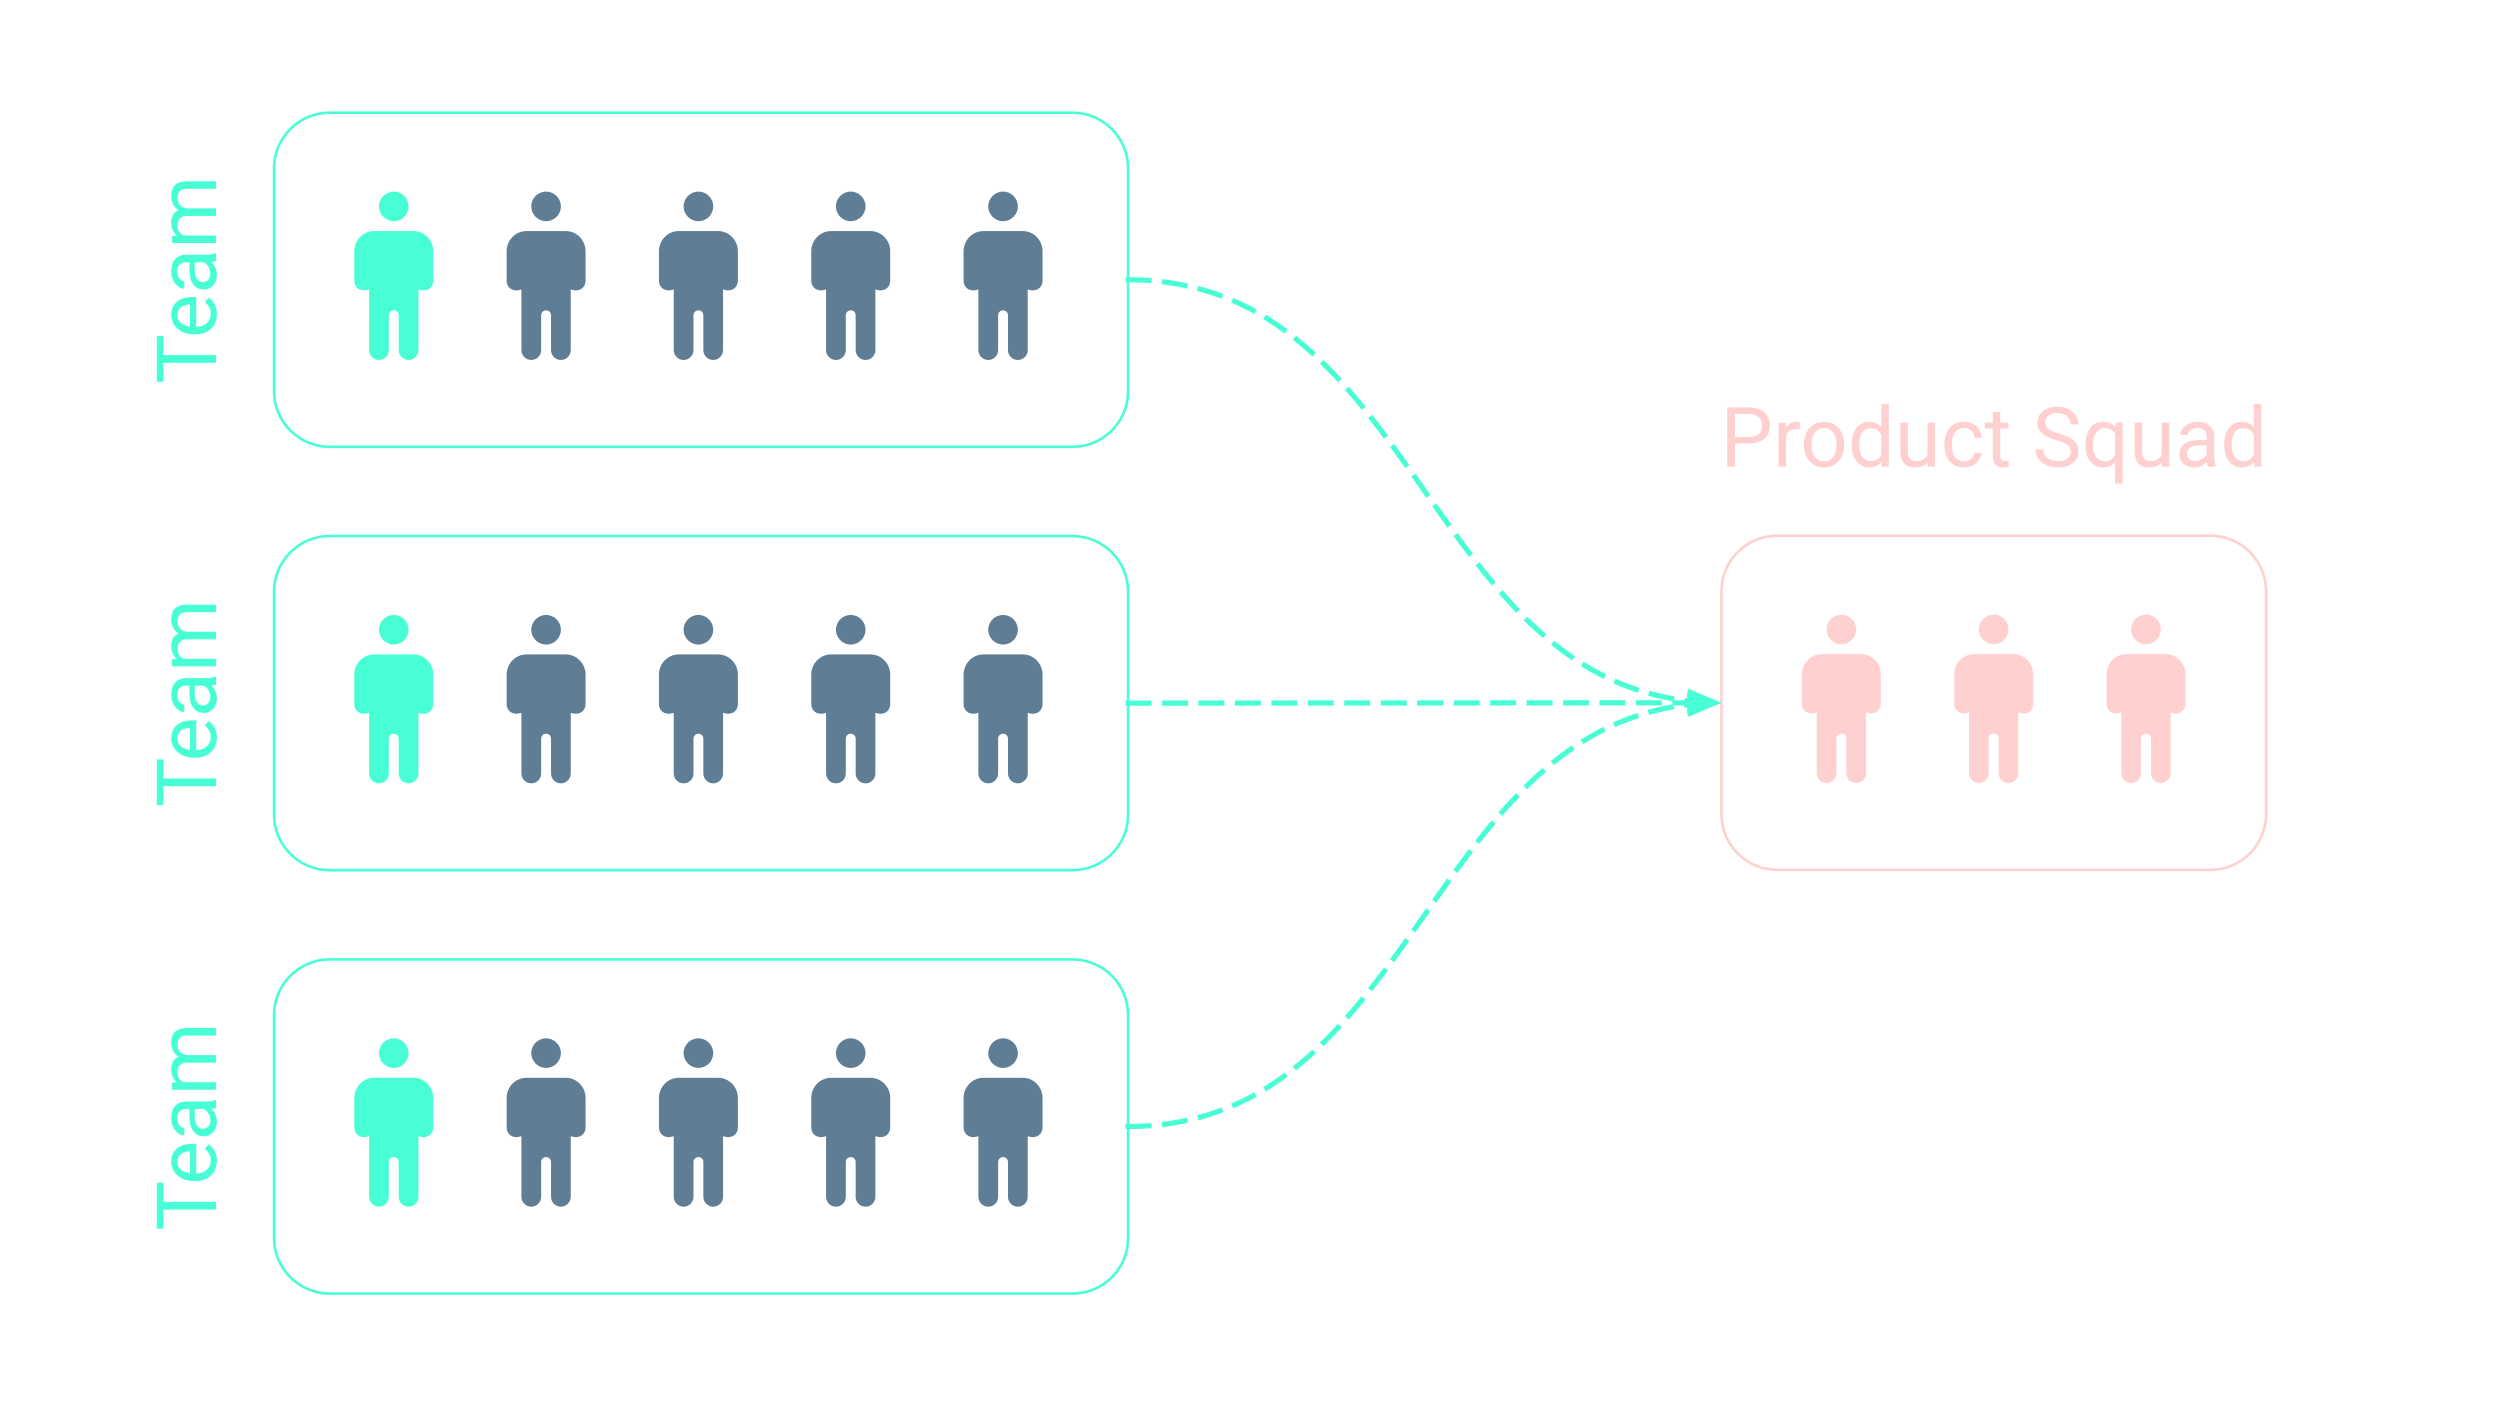 <?xml version="1.0" encoding="utf-8"?>
<svg version="1.1" viewBox="0.0 0.0 960.0 540.0" fill="none" stroke="none" stroke-linecap="square" stroke-miterlimit="10" xmlns="http://www.w3.org/2000/svg">
  <clipPath id="g6b4b12fa62_0_0.0">
    <path d="m0 0l960.0 0l0 540.0l-960.0 0l0 -540.0z" clip-rule="nonzero"/>
  </clipPath>
  <g clip-path="url(#g6b4b12fa62_0_0.0)">
    <path fill="#000000" fill-opacity="0.0" d="m105.222 64.658l0 0c0 -11.811 9.575 -21.386 21.386 -21.386l285.196 0c5.672 0 11.112 2.253 15.122 6.264c4.011 4.011 6.264 9.45 6.264 15.122l0 85.542c0 11.811 -9.575 21.386 -21.386 21.386l-285.196 0l0 0c-11.811 0 -21.386 -9.575 -21.386 -21.386z" fill-rule="evenodd"/>
    <path stroke="#48ffd5" stroke-width="1.0" stroke-linejoin="round" stroke-linecap="butt" d="m105.222 64.658l0 0c0 -11.811 9.575 -21.386 21.386 -21.386l285.196 0c5.672 0 11.112 2.253 15.122 6.264c4.011 4.011 6.264 9.45 6.264 15.122l0 85.542c0 11.811 -9.575 21.386 -21.386 21.386l-285.196 0l0 0c-11.811 0 -21.386 -9.575 -21.386 -21.386z" fill-rule="evenodd"/>
    <path fill="#000000" fill-opacity="0.0" d="m661.047 227.101l0 0c0 -11.811 9.575 -21.386 21.386 -21.386l166.361 0c5.672 0 11.112 2.253 15.122 6.264c4.011 4.011 6.264 9.45 6.264 15.122l0 85.542c0 11.811 -9.575 21.386 -21.386 21.386l-166.361 0c-11.811 0 -21.386 -9.575 -21.386 -21.386z" fill-rule="evenodd"/>
    <path stroke="#ffd0d0" stroke-width="1.0" stroke-linejoin="round" stroke-linecap="butt" d="m661.047 227.101l0 0c0 -11.811 9.575 -21.386 21.386 -21.386l166.361 0c5.672 0 11.112 2.253 15.122 6.264c4.011 4.011 6.264 9.45 6.264 15.122l0 85.542c0 11.811 -9.575 21.386 -21.386 21.386l-166.361 0c-11.811 0 -21.386 -9.575 -21.386 -21.386z" fill-rule="evenodd"/>
    <path fill="#48ffd5" d="m151.212 73.573c-3.144 0 -5.691 2.547 -5.691 5.687c0 3.134 2.547 5.68 5.691 5.68c3.131 0 5.677 -2.547 5.677 -5.68c0 -3.14 -2.547 -5.687 -5.677 -5.687z" fill-rule="evenodd"/>
    <path fill="#48ffd5" d="m143.632 88.728c-4.181 0 -7.576 3.526 -7.576 7.707l0 11.367c0 1.993 1.386 3.711 3.708 3.711c0.597 0 1.255 -0.114 1.97 -0.366l0 23.298c0 2.09 1.698 3.788 3.788 3.788c2.094 0 3.792 -1.698 3.792 -3.788l0 -13.387c0 -1.05 0.846 -1.889 1.899 -1.889c1.04 0 1.889 0.839 1.889 1.889l0 13.387c0 2.09 1.698 3.788 3.788 3.788c2.09 0 3.788 -1.698 3.788 -3.788l0 -23.298c0.715 0.252 1.376 0.366 1.973 0.366c2.322 0 3.718 -1.718 3.718 -3.711l0 -11.367c0 -4.18 -3.406 -7.707 -7.58 -7.707z" fill-rule="evenodd"/>
    <path fill="#5f7d95" d="m209.703 73.573c-3.144 0 -5.691 2.547 -5.691 5.687c0 3.134 2.547 5.68 5.691 5.68c3.131 0 5.677 -2.547 5.677 -5.68c0 -3.14 -2.547 -5.687 -5.677 -5.687z" fill-rule="evenodd"/>
    <path fill="#5f7d95" d="m202.124 88.728c-4.181 0 -7.576 3.526 -7.576 7.707l0 11.367c0 1.993 1.386 3.711 3.708 3.711c0.597 0 1.255 -0.114 1.97 -0.366l0 23.298c0 2.09 1.698 3.788 3.788 3.788c2.094 0 3.792 -1.698 3.792 -3.788l0 -13.387c0 -1.05 0.846 -1.889 1.899 -1.889c1.04 0 1.889 0.839 1.889 1.889l0 13.387c0 2.09 1.698 3.788 3.788 3.788c2.09 0 3.788 -1.698 3.788 -3.788l0 -23.298c0.715 0.252 1.376 0.366 1.973 0.366c2.322 0 3.718 -1.718 3.718 -3.711l0 -11.367c0 -4.18 -3.406 -7.707 -7.58 -7.707z" fill-rule="evenodd"/>
    <path fill="#5f7d95" d="m268.195 73.573c-3.144 0 -5.691 2.547 -5.691 5.687c0 3.134 2.547 5.68 5.691 5.68c3.131 0 5.677 -2.547 5.677 -5.68c0 -3.14 -2.547 -5.687 -5.677 -5.687z" fill-rule="evenodd"/>
    <path fill="#5f7d95" d="m260.615 88.728c-4.181 0 -7.576 3.526 -7.576 7.707l0 11.367c0 1.993 1.386 3.711 3.708 3.711c0.597 0 1.255 -0.114 1.97 -0.366l0 23.298c0 2.09 1.698 3.788 3.788 3.788c2.094 0 3.792 -1.698 3.792 -3.788l0 -13.387c0 -1.05 0.846 -1.889 1.899 -1.889c1.04 0 1.889 0.839 1.889 1.889l0 13.387c0 2.09 1.698 3.788 3.788 3.788c2.09 0 3.788 -1.698 3.788 -3.788l0 -23.298c0.715 0.252 1.376 0.366 1.973 0.366c2.322 0 3.718 -1.718 3.718 -3.711l0 -11.367c0 -4.18 -3.406 -7.707 -7.58 -7.707z" fill-rule="evenodd"/>
    <path fill="#5f7d95" d="m385.178 73.572c-3.144 0 -5.691 2.547 -5.691 5.687c0 3.134 2.547 5.68 5.691 5.68c3.131 0 5.677 -2.547 5.677 -5.68c0 -3.14 -2.547 -5.687 -5.677 -5.687z" fill-rule="evenodd"/>
    <path fill="#5f7d95" d="m377.598 88.727c-4.181 0 -7.576 3.526 -7.576 7.707l0 11.367c0 1.993 1.386 3.711 3.708 3.711c0.597 0 1.255 -0.114 1.97 -0.366l0 23.298c0 2.09 1.698 3.788 3.788 3.788c2.094 0 3.792 -1.698 3.792 -3.788l0 -13.387c0 -1.05 0.846 -1.889 1.899 -1.889c1.04 0 1.889 0.839 1.889 1.889l0 13.387c0 2.09 1.698 3.788 3.788 3.788c2.09 0 3.788 -1.698 3.788 -3.788l0 -23.298c0.715 0.252 1.376 0.366 1.973 0.366c2.322 0 3.718 -1.718 3.718 -3.711l0 -11.367c0 -4.18 -3.406 -7.707 -7.58 -7.707z" fill-rule="evenodd"/>
    <path fill="#5f7d95" d="m326.686 73.572c-3.144 0 -5.691 2.547 -5.691 5.687c0 3.134 2.547 5.68 5.691 5.68c3.131 0 5.677 -2.547 5.677 -5.68c0 -3.14 -2.547 -5.687 -5.677 -5.687z" fill-rule="evenodd"/>
    <path fill="#5f7d95" d="m319.107 88.727c-4.181 0 -7.576 3.526 -7.576 7.707l0 11.367c0 1.993 1.386 3.711 3.708 3.711c0.597 0 1.255 -0.114 1.97 -0.366l0 23.298c0 2.09 1.698 3.788 3.788 3.788c2.094 0 3.792 -1.698 3.792 -3.788l0 -13.387c0 -1.05 0.846 -1.889 1.899 -1.889c1.04 0 1.889 0.839 1.889 1.889l0 13.387c0 2.09 1.698 3.788 3.788 3.788c2.09 0 3.788 -1.698 3.788 -3.788l0 -23.298c0.715 0.252 1.376 0.366 1.973 0.366c2.322 0 3.718 -1.718 3.718 -3.711l0 -11.367c0 -4.18 -3.406 -7.707 -7.58 -7.707z" fill-rule="evenodd"/>
    <path fill="#000000" fill-opacity="0.0" d="m43.249 171.453l0 -128.063l64.63 0l0 128.063z" fill-rule="evenodd"/>
    <path fill="#48ffd5" d="m62.688 129.038l0 7.312l20.281 0l0 2.984l-20.281 0l0 7.297l-2.469 0l0 -17.594l2.469 0zm20.594 -8.391q0 3.438 -2.25 5.594q-2.266 2.156 -6.047 2.156l-0.531 0q-2.516 0 -4.484 -0.953q-1.984 -0.969 -3.094 -2.688q-1.125 -1.734 -1.125 -3.75q0 -3.297 2.172 -5.125q2.172 -1.828 6.219 -1.828l1.203 0l0 11.453q2.5 -0.062 4.047 -1.453q1.531 -1.406 1.531 -3.562q0 -1.531 -0.625 -2.594q-0.625 -1.062 -1.656 -1.859l1.375 -1.766q3.266 2.125 3.266 6.375zm-15.156 0.359q0 1.75 1.281 2.938q1.266 1.188 3.562 1.469l0 -8.469l-0.219 0q-2.203 0.125 -3.406 1.188q-1.219 1.062 -1.219 2.875zm14.844 -20.734q-0.5 0.25 -1.781 0.406q2.094 2.016 2.094 4.812q0 2.5 -1.406 4.109q-1.422 1.594 -3.594 1.594q-2.641 0 -4.094 -2.0q-1.469 -2.016 -1.469 -5.656l0 -2.812l-1.328 0q-1.516 0 -2.406 0.906q-0.906 0.906 -0.906 2.672q0 1.547 0.781 2.594q0.781 1.047 1.891 1.047l0 2.906q-1.266 0 -2.438 -0.891q-1.188 -0.906 -1.875 -2.438q-0.688 -1.547 -0.688 -3.391q0 -2.922 1.469 -4.578q1.453 -1.656 4.016 -1.719l7.781 0q2.328 0 3.703 -0.594l0.25 0l0 3.031zm-2.203 4.797q0 -1.359 -0.703 -2.578q-0.703 -1.219 -1.828 -1.766l-3.469 0l0 2.266q0 5.312 3.109 5.312q1.359 0 2.125 -0.906q0.766 -0.906 0.766 -2.328zm-14.703 -14.484l1.875 -0.078q-2.188 -1.859 -2.188 -5.016q0 -3.547 2.719 -4.828q-1.219 -0.844 -1.969 -2.188q-0.75 -1.359 -0.75 -3.203q0 -5.562 5.891 -5.656l11.328 0l0 2.891l-11.156 0q-1.812 0 -2.703 0.828q-0.906 0.828 -0.906 2.781q0 1.609 0.969 2.672q0.953 1.062 2.578 1.234l11.219 0l0 2.906l-11.078 0q-3.688 0 -3.688 3.609q0 2.844 2.422 3.891l12.344 0l0 2.891l-16.906 0l0 -2.734z" fill-rule="nonzero"/>
    <path fill="#ffd0d0" d="m707.088 236.017c-3.144 0 -5.691 2.547 -5.691 5.687c0 3.134 2.547 5.68 5.691 5.68c3.131 0 5.677 -2.547 5.677 -5.68c0 -3.14 -2.547 -5.687 -5.677 -5.687z" fill-rule="evenodd"/>
    <path fill="#ffd0d0" d="m699.508 251.172c-4.181 0 -7.576 3.526 -7.576 7.707l0 11.367c0 1.993 1.386 3.711 3.708 3.711c0.597 0 1.255 -0.114 1.97 -0.366l0 23.298c0 2.09 1.698 3.788 3.788 3.788c2.094 0 3.792 -1.698 3.792 -3.788l0 -13.387c0 -1.05 0.846 -1.889 1.899 -1.889c1.04 0 1.889 0.839 1.889 1.889l0 13.387c0 2.09 1.698 3.788 3.788 3.788c2.09 0 3.788 -1.698 3.788 -3.788l0 -23.298c0.715 0.252 1.376 0.366 1.973 0.366c2.322 0 3.718 -1.718 3.718 -3.711l0 -11.367c0 -4.18 -3.406 -7.707 -7.58 -7.707z" fill-rule="evenodd"/>
    <path fill="#ffd0d0" d="m765.578 236.017c-3.144 0 -5.691 2.547 -5.691 5.687c0 3.134 2.547 5.68 5.691 5.68c3.131 0 5.677 -2.547 5.677 -5.68c0 -3.14 -2.547 -5.687 -5.677 -5.687z" fill-rule="evenodd"/>
    <path fill="#ffd0d0" d="m757.998 251.172c-4.181 0 -7.576 3.526 -7.576 7.707l0 11.367c0 1.993 1.386 3.711 3.708 3.711c0.597 0 1.255 -0.114 1.97 -0.366l0 23.298c0 2.09 1.698 3.788 3.788 3.788c2.094 0 3.792 -1.698 3.792 -3.788l0 -13.387c0 -1.05 0.846 -1.889 1.899 -1.889c1.04 0 1.889 0.839 1.889 1.889l0 13.387c0 2.09 1.698 3.788 3.788 3.788c2.09 0 3.788 -1.698 3.788 -3.788l0 -23.298c0.715 0.252 1.376 0.366 1.973 0.366c2.322 0 3.718 -1.718 3.718 -3.711l0 -11.367c0 -4.18 -3.406 -7.707 -7.58 -7.707z" fill-rule="evenodd"/>
    <path fill="#ffd0d0" d="m824.068 236.017c-3.144 0 -5.691 2.547 -5.691 5.687c0 3.134 2.547 5.68 5.691 5.68c3.131 0 5.677 -2.547 5.677 -5.68c0 -3.14 -2.547 -5.687 -5.677 -5.687z" fill-rule="evenodd"/>
    <path fill="#ffd0d0" d="m816.489 251.172c-4.181 0 -7.576 3.526 -7.576 7.707l0 11.367c0 1.993 1.386 3.711 3.708 3.711c0.597 0 1.255 -0.114 1.97 -0.366l0 23.298c0 2.09 1.698 3.788 3.788 3.788c2.094 0 3.792 -1.698 3.792 -3.788l0 -13.387c0 -1.05 0.846 -1.889 1.899 -1.889c1.04 0 1.889 0.839 1.889 1.889l0 13.387c0 2.09 1.698 3.788 3.788 3.788c2.09 0 3.788 -1.698 3.788 -3.788l0 -23.298c0.715 0.252 1.376 0.366 1.973 0.366c2.322 0 3.718 -1.718 3.718 -3.711l0 -11.367c0 -4.18 -3.406 -7.707 -7.58 -7.707z" fill-rule="evenodd"/>
    <path fill="#000000" fill-opacity="0.0" d="m638.482 139.476l254.268 0l0 64.63l-254.268 0z" fill-rule="evenodd"/>
    <path fill="#ffd0d0" d="m666.241 170.29l0 8.906l-3.0 0l0 -22.75l8.391 0q3.734 0 5.844 1.906q2.125 1.906 2.125 5.047q0 3.312 -2.078 5.109q-2.062 1.781 -5.922 1.781l-5.359 0zm0 -2.453l5.391 0q2.406 0 3.688 -1.125q1.281 -1.141 1.281 -3.281q0 -2.031 -1.281 -3.25q-1.281 -1.219 -3.516 -1.266l-5.562 0l0 8.922zm24.906 -2.953q-0.656 -0.109 -1.422 -0.109q-2.844 0 -3.859 2.422l0 12.0l-2.891 0l0 -16.906l2.812 0l0.047 1.953q1.422 -2.266 4.031 -2.266q0.844 0 1.281 0.219l0 2.688zm1.578 5.703q0 -2.484 0.969 -4.469q0.984 -1.984 2.719 -3.062q1.75 -1.078 3.984 -1.078q3.453 0 5.578 2.391q2.141 2.391 2.141 6.359l0 0.203q0 2.469 -0.953 4.438q-0.938 1.953 -2.703 3.047q-1.75 1.094 -4.031 1.094q-3.438 0 -5.578 -2.391q-2.125 -2.391 -2.125 -6.328l0 -0.203zm2.906 0.344q0 2.812 1.297 4.516q1.312 1.703 3.5 1.703q2.203 0 3.5 -1.719q1.297 -1.734 1.297 -4.844q0 -2.781 -1.328 -4.5q-1.312 -1.734 -3.5 -1.734q-2.141 0 -3.453 1.703q-1.312 1.703 -1.312 4.875zm15.406 -0.328q0 -3.891 1.844 -6.25q1.844 -2.375 4.828 -2.375q2.969 0 4.703 2.031l0 -8.812l2.891 0l0 24.0l-2.656 0l-0.141 -1.812q-1.734 2.125 -4.828 2.125q-2.938 0 -4.797 -2.406q-1.844 -2.406 -1.844 -6.281l0 -0.219zm2.891 0.328q0 2.875 1.188 4.5q1.188 1.625 3.281 1.625q2.75 0 4.016 -2.469l0 -7.766q-1.297 -2.391 -3.984 -2.391q-2.125 0 -3.312 1.641q-1.188 1.641 -1.188 4.859zm26.297 6.594q-1.688 1.984 -4.953 1.984q-2.703 0 -4.125 -1.562q-1.406 -1.578 -1.422 -4.656l0 -11.0l2.891 0l0 10.922q0 3.844 3.125 3.844q3.312 0 4.406 -2.469l0 -12.297l2.891 0l0 16.906l-2.75 0l-0.062 -1.672zm13.984 -0.375q1.547 0 2.703 -0.938q1.156 -0.938 1.281 -2.344l2.734 0q-0.078 1.453 -1.0 2.766q-0.922 1.312 -2.469 2.094q-1.531 0.781 -3.25 0.781q-3.453 0 -5.5 -2.297q-2.031 -2.312 -2.031 -6.312l0 -0.484q0 -2.469 0.906 -4.391q0.906 -1.922 2.594 -2.984q1.703 -1.062 4.016 -1.062q2.844 0 4.719 1.703q1.891 1.703 2.016 4.422l-2.734 0q-0.125 -1.641 -1.25 -2.688q-1.109 -1.062 -2.75 -1.062q-2.203 0 -3.422 1.594q-1.203 1.578 -1.203 4.578l0 0.547q0 2.922 1.203 4.5q1.203 1.578 3.438 1.578zm13.891 -18.953l0 4.094l3.156 0l0 2.234l-3.156 0l0 10.484q0 1.016 0.422 1.531q0.422 0.5 1.438 0.5q0.5 0 1.375 -0.188l0 2.344q-1.141 0.312 -2.219 0.312q-1.938 0 -2.922 -1.172q-0.984 -1.172 -0.984 -3.328l0 -10.484l-3.078 0l0 -2.234l3.078 0l0 -4.094l2.891 0zm21.609 10.859q-3.859 -1.109 -5.625 -2.719q-1.75 -1.625 -1.75 -4.0q0 -2.688 2.141 -4.438q2.156 -1.766 5.594 -1.766q2.344 0 4.172 0.906q1.844 0.906 2.844 2.5q1.016 1.594 1.016 3.484l-3.016 0q0 -2.062 -1.312 -3.234q-1.312 -1.188 -3.703 -1.188q-2.219 0 -3.469 0.984q-1.234 0.969 -1.234 2.703q0 1.391 1.172 2.359q1.188 0.953 4.016 1.75q2.844 0.797 4.438 1.766q1.609 0.953 2.375 2.234q0.781 1.281 0.781 3.016q0 2.766 -2.156 4.438q-2.156 1.656 -5.766 1.656q-2.344 0 -4.375 -0.891q-2.031 -0.906 -3.141 -2.469q-1.094 -1.562 -1.094 -3.547l3.016 0q0 2.062 1.516 3.266q1.531 1.188 4.078 1.188q2.375 0 3.641 -0.969q1.266 -0.969 1.266 -2.641q0 -1.672 -1.172 -2.578q-1.172 -0.922 -4.25 -1.812zm11.125 1.547q0 -3.984 1.828 -6.297q1.828 -2.328 4.906 -2.328q3.0 0 4.734 2.016l0.125 -1.703l2.656 0l0 23.406l-2.891 0l0 -8.062q-1.75 1.875 -4.656 1.875q-3.062 0 -4.891 -2.375q-1.812 -2.391 -1.812 -6.328l0 -0.203zm2.891 0.328q0 2.906 1.219 4.562q1.234 1.656 3.312 1.656q2.578 0 3.938 -2.281l0 -8.281q-1.375 -2.234 -3.906 -2.234q-2.094 0 -3.328 1.672q-1.234 1.656 -1.234 4.906zm26.438 6.594q-1.688 1.984 -4.953 1.984q-2.703 0 -4.125 -1.562q-1.406 -1.578 -1.422 -4.656l0 -11.0l2.891 0l0 10.922q0 3.844 3.125 3.844q3.312 0 4.406 -2.469l0 -12.297l2.891 0l0 16.906l-2.75 0l-0.062 -1.672zm17.641 1.672q-0.25 -0.5 -0.406 -1.781q-2.016 2.094 -4.812 2.094q-2.5 0 -4.109 -1.406q-1.594 -1.422 -1.594 -3.594q0 -2.641 2.0 -4.094q2.016 -1.469 5.656 -1.469l2.812 0l0 -1.328q0 -1.516 -0.906 -2.406q-0.906 -0.906 -2.672 -0.906q-1.547 0 -2.594 0.781q-1.047 0.781 -1.047 1.891l-2.906 0q0 -1.266 0.891 -2.438q0.906 -1.188 2.438 -1.875q1.547 -0.688 3.391 -0.688q2.922 0 4.578 1.469q1.656 1.453 1.719 4.016l0 7.781q0 2.328 0.594 3.703l0 0.25l-3.031 0zm-4.797 -2.203q1.359 0 2.578 -0.703q1.219 -0.703 1.766 -1.828l0 -3.469l-2.266 0q-5.312 0 -5.312 3.109q0 1.359 0.906 2.125q0.906 0.766 2.328 0.766zm11.062 -6.391q0 -3.891 1.844 -6.25q1.844 -2.375 4.828 -2.375q2.969 0 4.703 2.031l0 -8.812l2.891 0l0 24.0l-2.656 0l-0.141 -1.812q-1.734 2.125 -4.828 2.125q-2.938 0 -4.797 -2.406q-1.844 -2.406 -1.844 -6.281l0 -0.219zm2.891 0.328q0 2.875 1.188 4.5q1.188 1.625 3.281 1.625q2.75 0 4.016 -2.469l0 -7.766q-1.297 -2.391 -3.984 -2.391q-2.125 0 -3.312 1.641q-1.188 1.641 -1.188 4.859z" fill-rule="nonzero"/>
    <path fill="#000000" fill-opacity="0.0" d="m105.222 227.229l0 0c0 -11.811 9.575 -21.386 21.386 -21.386l285.196 0c5.672 0 11.112 2.253 15.122 6.264c4.011 4.011 6.264 9.45 6.264 15.122l0 85.542c0 11.811 -9.575 21.386 -21.386 21.386l-285.196 0l0 0c-11.811 0 -21.386 -9.575 -21.386 -21.386z" fill-rule="evenodd"/>
    <path stroke="#48ffd5" stroke-width="1.0" stroke-linejoin="round" stroke-linecap="butt" d="m105.222 227.229l0 0c0 -11.811 9.575 -21.386 21.386 -21.386l285.196 0c5.672 0 11.112 2.253 15.122 6.264c4.011 4.011 6.264 9.45 6.264 15.122l0 85.542c0 11.811 -9.575 21.386 -21.386 21.386l-285.196 0l0 0c-11.811 0 -21.386 -9.575 -21.386 -21.386z" fill-rule="evenodd"/>
    <path fill="#48ffd5" d="m151.212 236.144c-3.144 0 -5.691 2.547 -5.691 5.687c0 3.134 2.547 5.68 5.691 5.68c3.131 0 5.677 -2.547 5.677 -5.68c0 -3.14 -2.547 -5.687 -5.677 -5.687z" fill-rule="evenodd"/>
    <path fill="#48ffd5" d="m143.632 251.299c-4.181 0 -7.576 3.526 -7.576 7.707l0 11.367c0 1.993 1.386 3.711 3.708 3.711c0.597 0 1.255 -0.114 1.97 -0.366l0 23.298c0 2.09 1.698 3.788 3.788 3.788c2.094 0 3.792 -1.698 3.792 -3.788l0 -13.387c0 -1.05 0.846 -1.889 1.899 -1.889c1.04 0 1.889 0.839 1.889 1.889l0 13.387c0 2.09 1.698 3.788 3.788 3.788c2.09 0 3.788 -1.698 3.788 -3.788l0 -23.298c0.715 0.252 1.376 0.366 1.973 0.366c2.322 0 3.718 -1.718 3.718 -3.711l0 -11.367c0 -4.18 -3.406 -7.707 -7.58 -7.707z" fill-rule="evenodd"/>
    <path fill="#5f7d95" d="m209.703 236.144c-3.144 0 -5.691 2.547 -5.691 5.687c0 3.134 2.547 5.68 5.691 5.68c3.131 0 5.677 -2.547 5.677 -5.68c0 -3.14 -2.547 -5.687 -5.677 -5.687z" fill-rule="evenodd"/>
    <path fill="#5f7d95" d="m202.124 251.299c-4.181 0 -7.576 3.526 -7.576 7.707l0 11.367c0 1.993 1.386 3.711 3.708 3.711c0.597 0 1.255 -0.114 1.97 -0.366l0 23.298c0 2.09 1.698 3.788 3.788 3.788c2.094 0 3.792 -1.698 3.792 -3.788l0 -13.387c0 -1.05 0.846 -1.889 1.899 -1.889c1.04 0 1.889 0.839 1.889 1.889l0 13.387c0 2.09 1.698 3.788 3.788 3.788c2.09 0 3.788 -1.698 3.788 -3.788l0 -23.298c0.715 0.252 1.376 0.366 1.973 0.366c2.322 0 3.718 -1.718 3.718 -3.711l0 -11.367c0 -4.18 -3.406 -7.707 -7.58 -7.707z" fill-rule="evenodd"/>
    <path fill="#5f7d95" d="m268.195 236.144c-3.144 0 -5.691 2.547 -5.691 5.687c0 3.134 2.547 5.68 5.691 5.68c3.131 0 5.677 -2.547 5.677 -5.68c0 -3.14 -2.547 -5.687 -5.677 -5.687z" fill-rule="evenodd"/>
    <path fill="#5f7d95" d="m260.615 251.299c-4.181 0 -7.576 3.526 -7.576 7.707l0 11.367c0 1.993 1.386 3.711 3.708 3.711c0.597 0 1.255 -0.114 1.97 -0.366l0 23.298c0 2.09 1.698 3.788 3.788 3.788c2.094 0 3.792 -1.698 3.792 -3.788l0 -13.387c0 -1.05 0.846 -1.889 1.899 -1.889c1.04 0 1.889 0.839 1.889 1.889l0 13.387c0 2.09 1.698 3.788 3.788 3.788c2.09 0 3.788 -1.698 3.788 -3.788l0 -23.298c0.715 0.252 1.376 0.366 1.973 0.366c2.322 0 3.718 -1.718 3.718 -3.711l0 -11.367c0 -4.18 -3.406 -7.707 -7.58 -7.707z" fill-rule="evenodd"/>
    <path fill="#5f7d95" d="m385.178 236.144c-3.144 0 -5.691 2.547 -5.691 5.687c0 3.134 2.547 5.68 5.691 5.68c3.131 0 5.677 -2.547 5.677 -5.68c0 -3.14 -2.547 -5.687 -5.677 -5.687z" fill-rule="evenodd"/>
    <path fill="#5f7d95" d="m377.598 251.299c-4.181 0 -7.576 3.526 -7.576 7.707l0 11.367c0 1.993 1.386 3.711 3.708 3.711c0.597 0 1.255 -0.114 1.97 -0.366l0 23.298c0 2.09 1.698 3.788 3.788 3.788c2.094 0 3.792 -1.698 3.792 -3.788l0 -13.387c0 -1.05 0.846 -1.889 1.899 -1.889c1.04 0 1.889 0.839 1.889 1.889l0 13.387c0 2.09 1.698 3.788 3.788 3.788c2.09 0 3.788 -1.698 3.788 -3.788l0 -23.298c0.715 0.252 1.376 0.366 1.973 0.366c2.322 0 3.718 -1.718 3.718 -3.711l0 -11.367c0 -4.18 -3.406 -7.707 -7.58 -7.707z" fill-rule="evenodd"/>
    <path fill="#5f7d95" d="m326.686 236.144c-3.144 0 -5.691 2.547 -5.691 5.687c0 3.134 2.547 5.68 5.691 5.68c3.131 0 5.677 -2.547 5.677 -5.68c0 -3.14 -2.547 -5.687 -5.677 -5.687z" fill-rule="evenodd"/>
    <path fill="#5f7d95" d="m319.107 251.299c-4.181 0 -7.576 3.526 -7.576 7.707l0 11.367c0 1.993 1.386 3.711 3.708 3.711c0.597 0 1.255 -0.114 1.97 -0.366l0 23.298c0 2.09 1.698 3.788 3.788 3.788c2.094 0 3.792 -1.698 3.792 -3.788l0 -13.387c0 -1.05 0.846 -1.889 1.899 -1.889c1.04 0 1.889 0.839 1.889 1.889l0 13.387c0 2.09 1.698 3.788 3.788 3.788c2.09 0 3.788 -1.698 3.788 -3.788l0 -23.298c0.715 0.252 1.376 0.366 1.973 0.366c2.322 0 3.718 -1.718 3.718 -3.711l0 -11.367c0 -4.18 -3.406 -7.707 -7.58 -7.707z" fill-rule="evenodd"/>
    <path fill="#000000" fill-opacity="0.0" d="m43.249 334.024l0 -128.063l64.63 0l0 128.063z" fill-rule="evenodd"/>
    <path fill="#48ffd5" d="m62.688 291.61l0 7.312l20.281 0l0 2.984l-20.281 0l0 7.297l-2.469 0l0 -17.594l2.469 0zm20.594 -8.391q0 3.438 -2.25 5.594q-2.266 2.156 -6.047 2.156l-0.531 0q-2.516 0 -4.484 -0.953q-1.984 -0.969 -3.094 -2.688q-1.125 -1.734 -1.125 -3.75q0 -3.297 2.172 -5.125q2.172 -1.828 6.219 -1.828l1.203 0l0 11.453q2.5 -0.062 4.047 -1.453q1.531 -1.406 1.531 -3.562q0 -1.531 -0.625 -2.594q-0.625 -1.062 -1.656 -1.859l1.375 -1.766q3.266 2.125 3.266 6.375zm-15.156 0.359q0 1.75 1.281 2.938q1.266 1.188 3.562 1.469l0 -8.469l-0.219 0q-2.203 0.125 -3.406 1.188q-1.219 1.062 -1.219 2.875zm14.844 -20.734q-0.5 0.25 -1.781 0.406q2.094 2.016 2.094 4.812q0 2.5 -1.406 4.109q-1.422 1.594 -3.594 1.594q-2.641 0 -4.094 -2.0q-1.469 -2.016 -1.469 -5.656l0 -2.812l-1.328 0q-1.516 0 -2.406 0.906q-0.906 0.906 -0.906 2.672q0 1.547 0.781 2.594q0.781 1.047 1.891 1.047l0 2.906q-1.266 0 -2.438 -0.891q-1.188 -0.906 -1.875 -2.438q-0.688 -1.547 -0.688 -3.391q0 -2.922 1.469 -4.578q1.453 -1.656 4.016 -1.719l7.781 0q2.328 0 3.703 -0.594l0.25 0l0 3.031zm-2.203 4.797q0 -1.359 -0.703 -2.578q-0.703 -1.219 -1.828 -1.766l-3.469 0l0 2.266q0 5.312 3.109 5.312q1.359 0 2.125 -0.906q0.766 -0.906 0.766 -2.328zm-14.703 -14.484l1.875 -0.078q-2.188 -1.859 -2.188 -5.016q0 -3.547 2.719 -4.828q-1.219 -0.844 -1.969 -2.188q-0.75 -1.359 -0.75 -3.203q0 -5.562 5.891 -5.656l11.328 0l0 2.891l-11.156 0q-1.812 0 -2.703 0.828q-0.906 0.828 -0.906 2.781q0 1.609 0.969 2.672q0.953 1.062 2.578 1.234l11.219 0l0 2.906l-11.078 0q-3.688 0 -3.688 3.609q0 2.844 2.422 3.891l12.344 0l0 2.891l-16.906 0l0 -2.734z" fill-rule="nonzero"/>
    <path fill="#000000" fill-opacity="0.0" d="m105.222 389.801l0 0c0 -11.811 9.575 -21.386 21.386 -21.386l285.196 0c5.672 0 11.112 2.253 15.122 6.264c4.011 4.011 6.264 9.45 6.264 15.122l0 85.542c0 11.811 -9.575 21.386 -21.386 21.386l-285.196 0l0 0c-11.811 0 -21.386 -9.575 -21.386 -21.386z" fill-rule="evenodd"/>
    <path stroke="#48ffd5" stroke-width="1.0" stroke-linejoin="round" stroke-linecap="butt" d="m105.222 389.801l0 0c0 -11.811 9.575 -21.386 21.386 -21.386l285.196 0c5.672 0 11.112 2.253 15.122 6.264c4.011 4.011 6.264 9.45 6.264 15.122l0 85.542c0 11.811 -9.575 21.386 -21.386 21.386l-285.196 0l0 0c-11.811 0 -21.386 -9.575 -21.386 -21.386z" fill-rule="evenodd"/>
    <path fill="#48ffd5" d="m151.212 398.716c-3.144 0 -5.691 2.547 -5.691 5.687c0 3.134 2.547 5.68 5.691 5.68c3.131 0 5.677 -2.547 5.677 -5.68c0 -3.14 -2.547 -5.687 -5.677 -5.687z" fill-rule="evenodd"/>
    <path fill="#48ffd5" d="m143.632 413.871c-4.181 0 -7.576 3.526 -7.576 7.707l0 11.367c0 1.993 1.386 3.711 3.708 3.711c0.597 0 1.255 -0.114 1.97 -0.366l0 23.298c0 2.09 1.698 3.788 3.788 3.788c2.094 0 3.792 -1.698 3.792 -3.788l0 -13.387c0 -1.05 0.846 -1.889 1.899 -1.889c1.04 0 1.889 0.839 1.889 1.889l0 13.387c0 2.09 1.698 3.788 3.788 3.788c2.09 0 3.788 -1.698 3.788 -3.788l0 -23.298c0.715 0.252 1.376 0.366 1.973 0.366c2.322 0 3.718 -1.718 3.718 -3.711l0 -11.367c0 -4.18 -3.406 -7.707 -7.58 -7.707z" fill-rule="evenodd"/>
    <path fill="#5f7d95" d="m209.703 398.716c-3.144 0 -5.691 2.547 -5.691 5.687c0 3.134 2.547 5.68 5.691 5.68c3.131 0 5.677 -2.547 5.677 -5.68c0 -3.14 -2.547 -5.687 -5.677 -5.687z" fill-rule="evenodd"/>
    <path fill="#5f7d95" d="m202.124 413.871c-4.181 0 -7.576 3.526 -7.576 7.707l0 11.367c0 1.993 1.386 3.711 3.708 3.711c0.597 0 1.255 -0.114 1.97 -0.366l0 23.298c0 2.09 1.698 3.788 3.788 3.788c2.094 0 3.792 -1.698 3.792 -3.788l0 -13.387c0 -1.05 0.846 -1.889 1.899 -1.889c1.04 0 1.889 0.839 1.889 1.889l0 13.387c0 2.09 1.698 3.788 3.788 3.788c2.09 0 3.788 -1.698 3.788 -3.788l0 -23.298c0.715 0.252 1.376 0.366 1.973 0.366c2.322 0 3.718 -1.718 3.718 -3.711l0 -11.367c0 -4.18 -3.406 -7.707 -7.58 -7.707z" fill-rule="evenodd"/>
    <path fill="#5f7d95" d="m268.195 398.716c-3.144 0 -5.691 2.547 -5.691 5.687c0 3.134 2.547 5.68 5.691 5.68c3.131 0 5.677 -2.547 5.677 -5.68c0 -3.14 -2.547 -5.687 -5.677 -5.687z" fill-rule="evenodd"/>
    <path fill="#5f7d95" d="m260.615 413.871c-4.181 0 -7.576 3.526 -7.576 7.707l0 11.367c0 1.993 1.386 3.711 3.708 3.711c0.597 0 1.255 -0.114 1.97 -0.366l0 23.298c0 2.09 1.698 3.788 3.788 3.788c2.094 0 3.792 -1.698 3.792 -3.788l0 -13.387c0 -1.05 0.846 -1.889 1.899 -1.889c1.04 0 1.889 0.839 1.889 1.889l0 13.387c0 2.09 1.698 3.788 3.788 3.788c2.09 0 3.788 -1.698 3.788 -3.788l0 -23.298c0.715 0.252 1.376 0.366 1.973 0.366c2.322 0 3.718 -1.718 3.718 -3.711l0 -11.367c0 -4.18 -3.406 -7.707 -7.58 -7.707z" fill-rule="evenodd"/>
    <path fill="#5f7d95" d="m385.178 398.715c-3.144 0 -5.691 2.547 -5.691 5.687c0 3.134 2.547 5.68 5.691 5.68c3.131 0 5.677 -2.547 5.677 -5.68c0 -3.14 -2.547 -5.687 -5.677 -5.687z" fill-rule="evenodd"/>
    <path fill="#5f7d95" d="m377.598 413.87c-4.181 0 -7.576 3.526 -7.576 7.707l0 11.367c0 1.993 1.386 3.711 3.708 3.711c0.597 0 1.255 -0.114 1.97 -0.366l0 23.298c0 2.09 1.698 3.788 3.788 3.788c2.094 0 3.792 -1.698 3.792 -3.788l0 -13.387c0 -1.05 0.846 -1.889 1.899 -1.889c1.04 0 1.889 0.839 1.889 1.889l0 13.387c0 2.09 1.698 3.788 3.788 3.788c2.09 0 3.788 -1.698 3.788 -3.788l0 -23.298c0.715 0.252 1.376 0.366 1.973 0.366c2.322 0 3.718 -1.718 3.718 -3.711l0 -11.367c0 -4.18 -3.406 -7.707 -7.58 -7.707z" fill-rule="evenodd"/>
    <path fill="#5f7d95" d="m326.686 398.715c-3.144 0 -5.691 2.547 -5.691 5.687c0 3.134 2.547 5.68 5.691 5.68c3.131 0 5.677 -2.547 5.677 -5.68c0 -3.14 -2.547 -5.687 -5.677 -5.687z" fill-rule="evenodd"/>
    <path fill="#5f7d95" d="m319.107 413.87c-4.181 0 -7.576 3.526 -7.576 7.707l0 11.367c0 1.993 1.386 3.711 3.708 3.711c0.597 0 1.255 -0.114 1.97 -0.366l0 23.298c0 2.09 1.698 3.788 3.788 3.788c2.094 0 3.792 -1.698 3.792 -3.788l0 -13.387c0 -1.05 0.846 -1.889 1.899 -1.889c1.04 0 1.889 0.839 1.889 1.889l0 13.387c0 2.09 1.698 3.788 3.788 3.788c2.09 0 3.788 -1.698 3.788 -3.788l0 -23.298c0.715 0.252 1.376 0.366 1.973 0.366c2.322 0 3.718 -1.718 3.718 -3.711l0 -11.367c0 -4.18 -3.406 -7.707 -7.58 -7.707z" fill-rule="evenodd"/>
    <path fill="#000000" fill-opacity="0.0" d="m43.249 496.596l0 -128.063l64.63 0l0 128.063z" fill-rule="evenodd"/>
    <path fill="#48ffd5" d="m62.688 454.181l0 7.312l20.281 0l0 2.984l-20.281 0l0 7.297l-2.469 0l0 -17.594l2.469 0zm20.594 -8.391q0 3.438 -2.25 5.594q-2.266 2.156 -6.047 2.156l-0.531 0q-2.516 0 -4.484 -0.953q-1.984 -0.969 -3.094 -2.688q-1.125 -1.734 -1.125 -3.75q0 -3.297 2.172 -5.125q2.172 -1.828 6.219 -1.828l1.203 0l0 11.453q2.5 -0.062 4.047 -1.453q1.531 -1.406 1.531 -3.562q0 -1.531 -0.625 -2.594q-0.625 -1.062 -1.656 -1.859l1.375 -1.766q3.266 2.125 3.266 6.375zm-15.156 0.359q0 1.75 1.281 2.938q1.266 1.188 3.562 1.469l0 -8.469l-0.219 0q-2.203 0.125 -3.406 1.188q-1.219 1.062 -1.219 2.875zm14.844 -20.734q-0.5 0.25 -1.781 0.406q2.094 2.016 2.094 4.812q0 2.5 -1.406 4.109q-1.422 1.594 -3.594 1.594q-2.641 0 -4.094 -2.0q-1.469 -2.016 -1.469 -5.656l0 -2.812l-1.328 0q-1.516 0 -2.406 0.906q-0.906 0.906 -0.906 2.672q0 1.547 0.781 2.594q0.781 1.047 1.891 1.047l0 2.906q-1.266 0 -2.438 -0.891q-1.188 -0.906 -1.875 -2.438q-0.688 -1.547 -0.688 -3.391q0 -2.922 1.469 -4.578q1.453 -1.656 4.016 -1.719l7.781 0q2.328 0 3.703 -0.594l0.25 0l0 3.031zm-2.203 4.797q0 -1.359 -0.703 -2.578q-0.703 -1.219 -1.828 -1.766l-3.469 0l0 2.266q0 5.312 3.109 5.312q1.359 0 2.125 -0.906q0.766 -0.906 0.766 -2.328zm-14.703 -14.484l1.875 -0.078q-2.188 -1.859 -2.188 -5.016q0 -3.547 2.719 -4.828q-1.219 -0.844 -1.969 -2.188q-0.75 -1.359 -0.75 -3.203q0 -5.562 5.891 -5.656l11.328 0l0 2.891l-11.156 0q-1.812 0 -2.703 0.828q-0.906 0.828 -0.906 2.781q0 1.609 0.969 2.672q0.953 1.062 2.578 1.234l11.219 0l0 2.906l-11.078 0q-3.688 0 -3.688 3.609q0 2.844 2.422 3.891l12.344 0l0 2.891l-16.906 0l0 -2.734z" fill-rule="nonzero"/>
    <path fill="#000000" fill-opacity="0.0" d="m433.19 107.429c56.964 0 85.448 40.614 113.928 81.228c28.48 40.614 56.957 81.228 113.914 81.228" fill-rule="evenodd"/>
    <path stroke="#48ffd5" stroke-width="2.0" stroke-linejoin="round" stroke-linecap="butt" stroke-dasharray="8.0,6.0" d="m433.19 107.429c56.964 0 85.448 40.614 113.928 81.228c14.24 20.307 28.479 40.614 46.278 55.844c8.899 7.615 18.689 13.961 29.813 18.403c5.562 2.221 11.458 3.966 17.743 5.156c1.571 0.297 3.167 0.56 4.788 0.787c0.81 0.113 1.627 0.218 2.45 0.313l0.858 0.094" fill-rule="evenodd"/>
    <path fill="#48ffd5" stroke="#48ffd5" stroke-width="2.0" stroke-linecap="butt" d="m648.876 272.555l9.237 -2.822l-8.89 -3.776z" fill-rule="evenodd"/>
    <path fill="#000000" fill-opacity="0.0" d="m433.19 270.001c56.964 0 85.448 -0.031 113.928 -0.063c28.48 -0.031 56.957 -0.063 113.914 -0.063" fill-rule="evenodd"/>
    <path stroke="#48ffd5" stroke-width="2.0" stroke-linejoin="round" stroke-linecap="butt" stroke-dasharray="8.0,6.0" d="m433.19 270.001c56.964 0 85.448 -0.032 113.928 -0.063c14.24 -0.016 28.479 -0.031 46.278 -0.043c8.899 -0.006 18.689 -0.011 29.813 -0.014l25.823 -0.004" fill-rule="evenodd"/>
    <path fill="#48ffd5" stroke="#48ffd5" stroke-width="2.0" stroke-linecap="butt" d="m649.033 273.18l9.076 -3.305l-9.077 -3.302z" fill-rule="evenodd"/>
    <path fill="#000000" fill-opacity="0.0" d="m433.19 432.572c56.964 0 85.448 -40.677 113.928 -81.354c28.48 -40.677 56.957 -81.354 113.914 -81.354" fill-rule="evenodd"/>
    <path stroke="#48ffd5" stroke-width="2.0" stroke-linejoin="round" stroke-linecap="butt" stroke-dasharray="8.0,6.0" d="m433.19 432.572c56.964 0 85.448 -40.677 113.928 -81.354c14.24 -20.339 28.479 -40.677 46.278 -55.931c8.899 -7.627 18.689 -13.983 29.813 -18.432c5.562 -2.225 11.458 -3.972 17.743 -5.164c1.571 -0.298 3.167 -0.561 4.788 -0.788c0.81 -0.114 1.627 -0.218 2.45 -0.314l0.858 -0.094" fill-rule="evenodd"/>
    <path fill="#48ffd5" stroke="#48ffd5" stroke-width="2.0" stroke-linecap="butt" d="m649.223 273.794l8.89 -3.776l-9.237 -2.822z" fill-rule="evenodd"/>
  </g>
</svg>